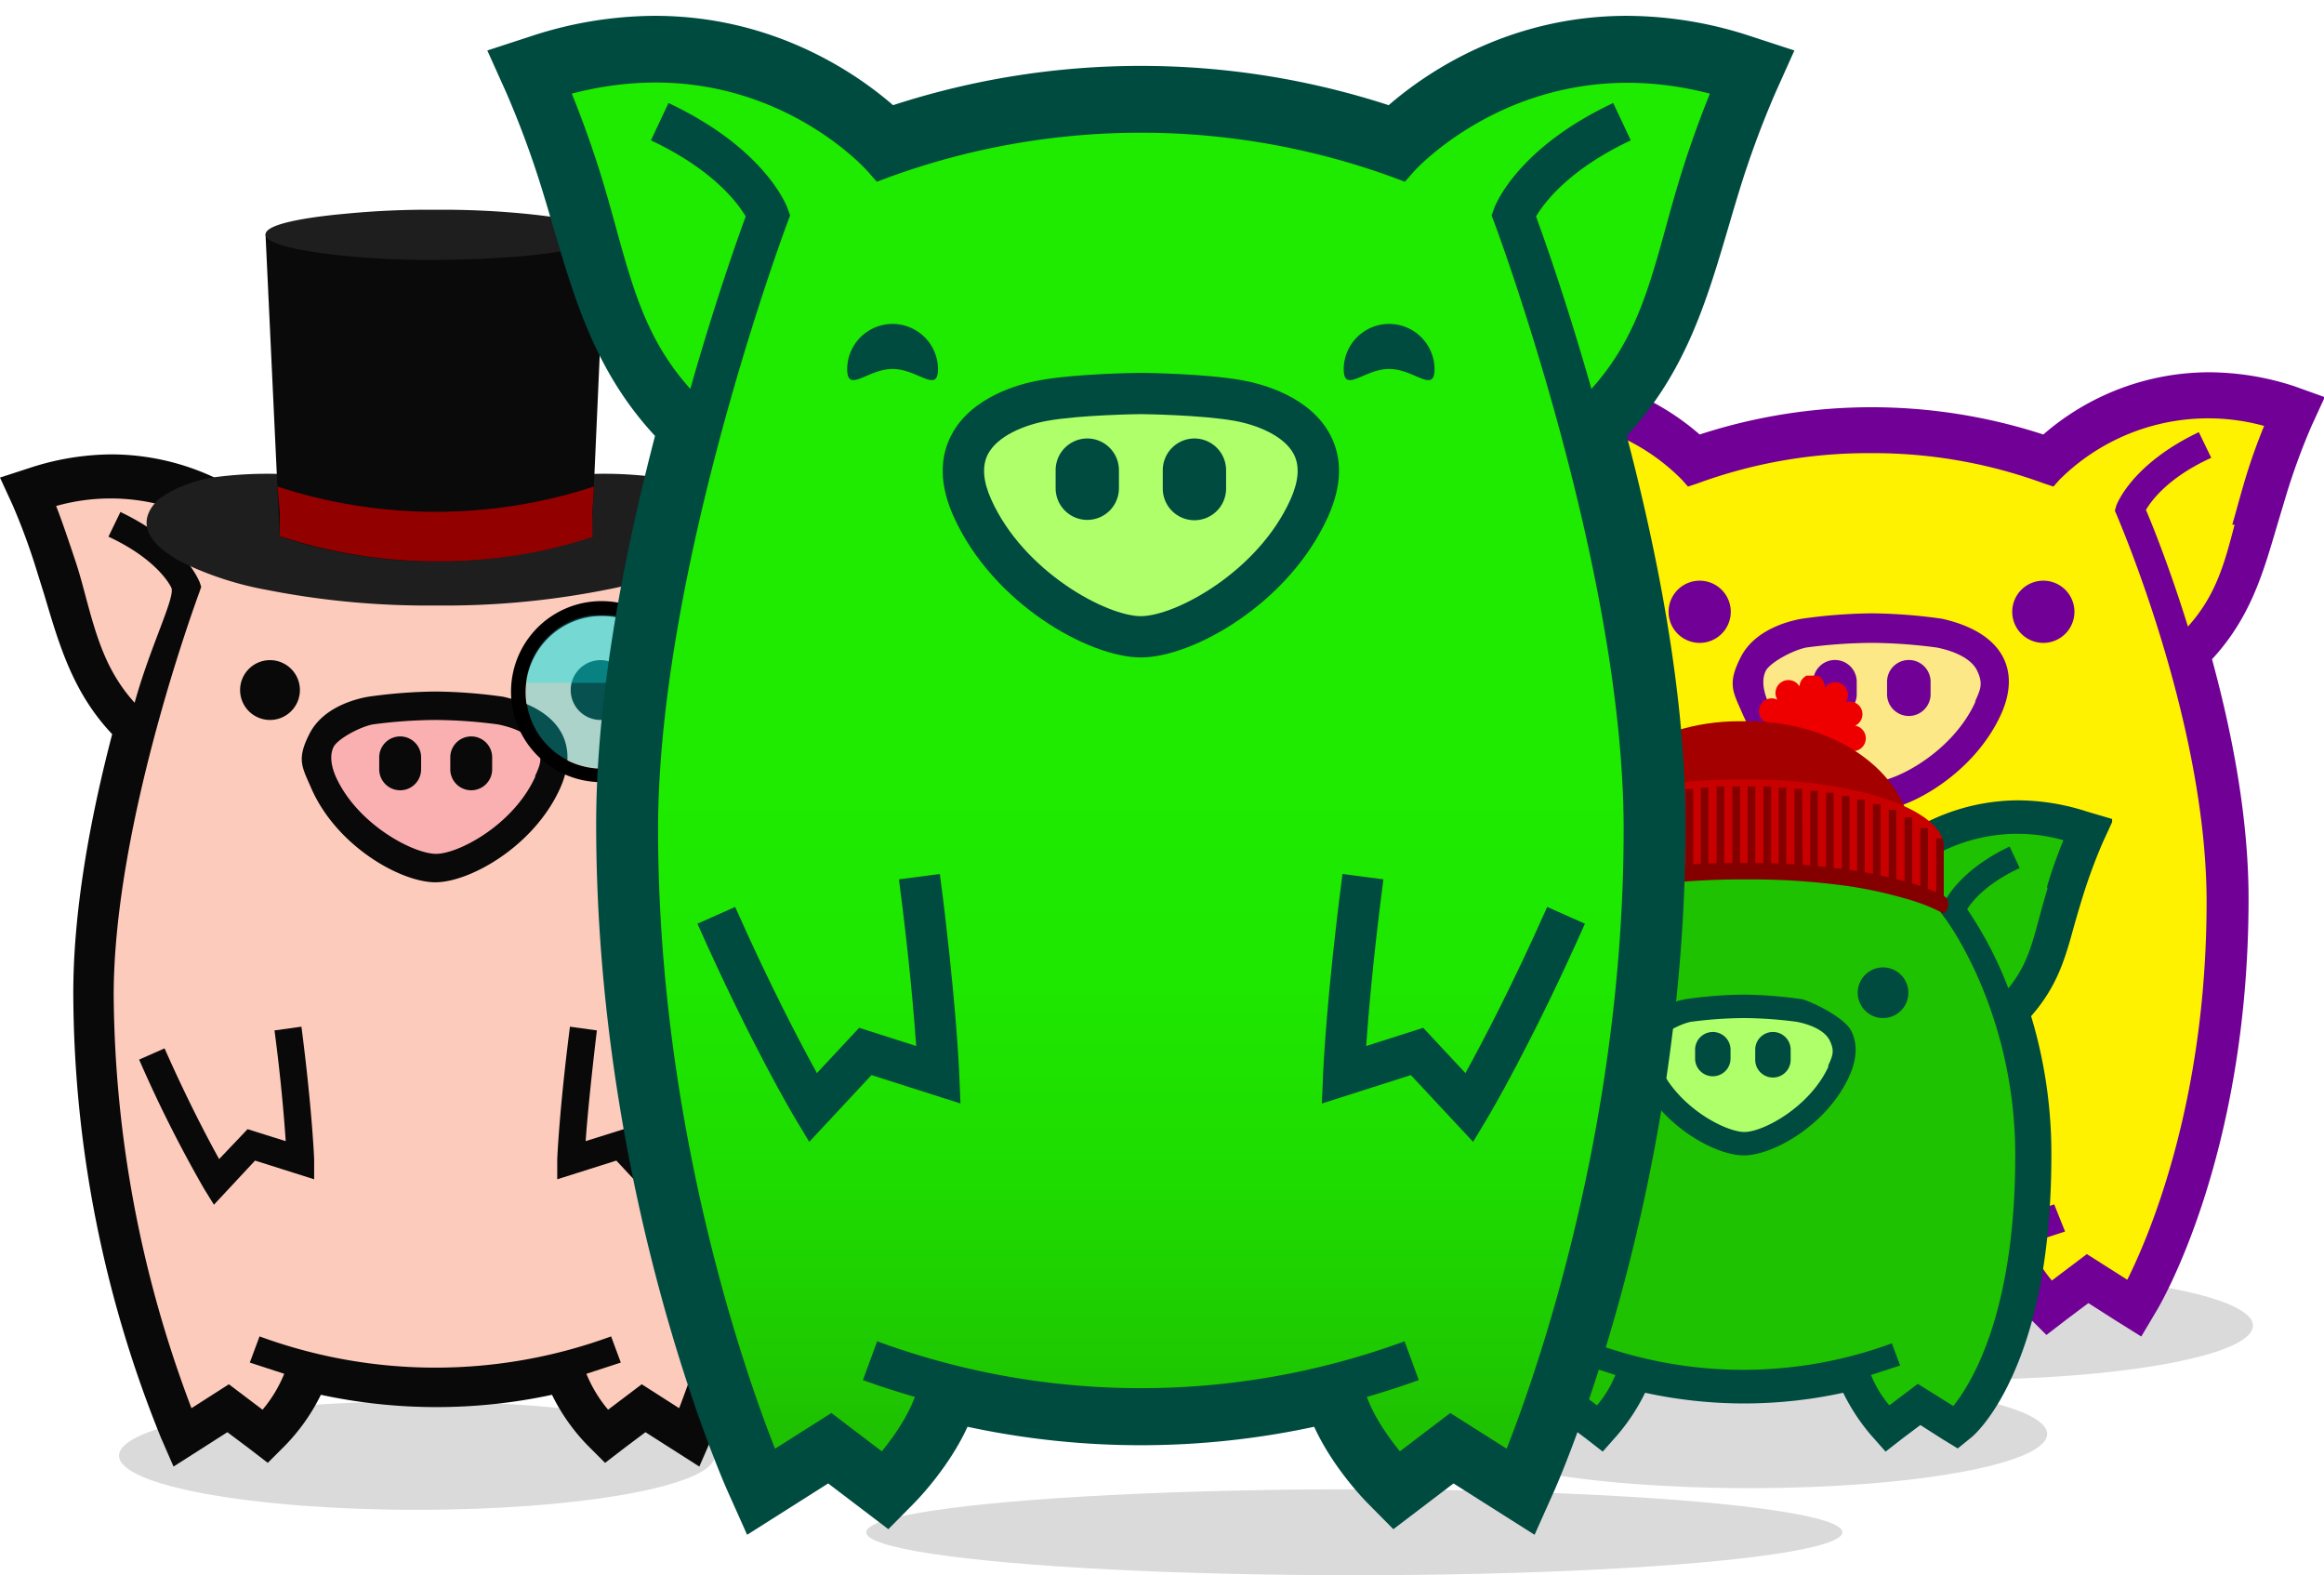 <svg xmlns="http://www.w3.org/2000/svg" xmlns:xlink="http://www.w3.org/1999/xlink" width="676.117" height="458.203" viewBox="0 0 676.117 458.203"><defs><style>.a{fill:none;}.b{fill:#161616;opacity:0.16;}.c{clip-path:url(#a);}.d{clip-path:url(#b);}.e{fill:url(#c);}.f{fill:#fab0b1;}.g{fill:#090909;}.h{opacity:0.33;}.i{clip-path:url(#d);}.j{fill:#07e5e5;}.k{fill:#f2f200;}.l{clip-path:url(#e);}.m{fill:#1e1e1e;}.n{fill:#0a0a0a;}.o{fill:#930000;}.p{clip-path:url(#f);}.q{fill:#fff200;}.r{clip-path:url(#g);}.s{fill:#fce886;}.t{fill:#710096;}.u{clip-path:url(#h);}.v{fill:url(#i);}.w{clip-path:url(#j);}.x{fill:#afff6a;}.y{fill:#004b40;}.z{fill:#ef0000;}.aa{fill:#a50000;}.ab{fill:#c80000;}.ac{fill:#840000;}.ad{fill:url(#k);}.ae{filter:url(#l);}</style><clipPath id="a"><rect class="a" width="253.293" height="365.599"/></clipPath><clipPath id="b"><path class="a" d="M172.55,52.444a149.085,149.085,0,0,0-97.923,0A66.8,66.8,0,0,0,29.365,34.6,73.551,73.551,0,0,0,6.735,38.3L2.6,39.6l1.741,4.135a189.1,189.1,0,0,1,7.181,19.367L13.7,70.07c4.352,14.8,8.487,28.724,20.455,40.692C26.319,140.574,22.4,166.251,22.4,187.142A348.6,348.6,0,0,0,47.644,314.876l1.958,4.134,14.144-8.922,11.1,8.487,2.394-2.394a50.485,50.485,0,0,0,10.88-16.756,155.8,155.8,0,0,0,72.027,0,50.484,50.484,0,0,0,10.88,16.756l2.394,2.394,11.1-8.487,14.144,8.922,1.958-4.134a348.822,348.822,0,0,0,25.242-127.735c0-21.325-3.917-47-11.751-76.38,11.968-11.968,16.1-25.9,20.455-40.692l2.176-6.963a188.878,188.878,0,0,1,7.181-19.367l1.741-4.134L241.531,38.3a73.55,73.55,0,0,0-22.849-3.7A66.805,66.805,0,0,0,173.42,52.444" transform="translate(-2.6 -34.6)"/></clipPath><linearGradient id="c" x1="-0.022" y1="1.021" x2="-0.013" y2="1.021" gradientUnits="objectBoundingBox"><stop offset="0" stop-color="#fee9e5"/><stop offset="0.33" stop-color="#fee9e5"/><stop offset="1" stop-color="#fdcbbc"/></linearGradient><clipPath id="d"><rect class="a" width="44.392" height="44.413"/></clipPath><clipPath id="e"><rect class="a" width="44.174" height="19.672"/></clipPath><clipPath id="f"><path class="a" d="M179.258,20.348a152.681,152.681,0,0,0-50.894-8.369A152.681,152.681,0,0,0,77.47,20.348,69.442,69.442,0,0,0,30.422,1.8,76.227,76.227,0,0,0,6.9,5.871L2.6,7.229l1.81,4.3a195.208,195.208,0,0,1,7.238,20.131l2.714,9.048c4.071,14.024,7.691,27.369,19.453,39.132-7.238,26.465-11.084,50.215-11.084,71.025,0,73.739,25.334,116.264,26.465,117.847l2.262,3.619,14.25-9.048L77.244,272.1l2.488-2.488A52.477,52.477,0,0,0,91.042,252.2a162.635,162.635,0,0,0,37.548,4.3,179.149,179.149,0,0,0,37.774-3.167,54.06,54.06,0,0,0,10.857,16.286l2.488,2.488,11.536-8.822,14.25,9.048,2.262-3.619c1.131-1.81,26.465-44.108,26.465-117.847,0-20.81-3.845-44.56-11.083-70.8,11.762-11.988,15.607-25.108,19.453-39.132l2.714-9.274a196.548,196.548,0,0,1,7.464-20.131l1.81-4.3-4.524-1.357a76.228,76.228,0,0,0-23.75-3.845,69.442,69.442,0,0,0-47.048,18.322" transform="translate(-2.6 -1.8)"/></clipPath><clipPath id="g"><rect class="a" width="263.29" height="280.481"/></clipPath><clipPath id="h"><path class="a" d="M146.382,36.6a124.268,124.268,0,0,0-41.423-6.812A124.268,124.268,0,0,0,63.537,36.6,56.335,56.335,0,0,0,25.244,21.5,62.042,62.042,0,0,0,6.1,24.814l-3.5,1.1,1.473,3.5A159.427,159.427,0,0,1,10.148,45.8c.92,2.946,1.657,5.707,2.393,8.285,2.577,9.757,4.787,17.674,13.071,26.326a134.945,134.945,0,0,0-6.444,41.054c0,60.569,21.356,78.979,22.092,79.715l1.841,1.657,10.678-6.812,9.573,7.18,2.025-2.393a52.1,52.1,0,0,0,8.653-13.992,131.632,131.632,0,0,0,61.49,0,52.284,52.284,0,0,0,8.653,13.992l2.025,2.393,9.573-7.18,10.678,6.812,1.841-1.657c.921-.736,22.092-19.146,22.092-79.715a134.947,134.947,0,0,0-6.444-41.054c8.285-8.653,10.31-16.569,13.071-26.326.736-2.577,1.473-5.339,2.393-8.285a159.252,159.252,0,0,1,6.075-16.385l1.473-3.5-3.5-1.1a62.042,62.042,0,0,0-19.146-3.13,56.519,56.519,0,0,0-38.293,15.1" transform="translate(-2.6 -21.5)"/></clipPath><linearGradient id="i" x1="-0.022" y1="1.026" x2="-0.013" y2="1.026" gradientUnits="objectBoundingBox"><stop offset="0" stop-color="#1eeb00"/><stop offset="0.28" stop-color="#1eeb00"/><stop offset="0.51" stop-color="#1ee700"/><stop offset="0.73" stop-color="#1edb00"/><stop offset="0.95" stop-color="#1ec700"/><stop offset="1" stop-color="#1ec200"/></linearGradient><clipPath id="j"><rect class="a" width="214.293" height="225.818"/></clipPath><linearGradient id="k" x1="0.5" y1="0.328" x2="0.5" y2="0.942" gradientUnits="objectBoundingBox"><stop offset="0.279" stop-color="#1eeb00"/><stop offset="0.506" stop-color="#1ee700"/><stop offset="0.729" stop-color="#1edb00"/><stop offset="0.95" stop-color="#1ec700"/><stop offset="1" stop-color="#1ec200"/></linearGradient><filter id="l" x="135.006" y="0" width="393.833" height="457.046" filterUnits="userSpaceOnUse"><feOffset dy="3" input="SourceAlpha"/><feGaussianBlur stdDeviation="5" result="m"/><feFlood flood-opacity="0.349"/><feComposite operator="in" in2="m"/><feComposite in="SourceGraphic"/></filter></defs><g transform="translate(0 4.604)"><ellipse class="b" cx="142" cy="12.5" rx="142" ry="12.5" transform="translate(252 428.6)"/><g transform="translate(0)"><ellipse class="b" cx="86.663" cy="15.757" rx="86.663" ry="15.757" transform="translate(34.623 403.061)"/><ellipse class="b" cx="86.663" cy="15.757" rx="86.663" ry="15.757" transform="translate(422.241 396.759)"/><ellipse class="b" cx="86.663" cy="15.757" rx="86.663" ry="15.757" transform="translate(482.117 365.245)"/><g transform="translate(126.646 239.211)"><g class="c" transform="translate(-126.646 -182.8)"><g class="d" transform="translate(5.658 75.292)"><rect class="e" width="242.413" height="284.585" transform="translate(-0.218 -0.218)"/></g><path class="f" d="M76.666,113.4c8.7,0,25.9-10.01,32.641-25.025s-7.834-19.585-13.492-20.673A146.673,146.673,0,0,0,76.884,66.4a146.447,146.447,0,0,0-18.932,1.306C52.077,68.794,37.5,73.581,44.243,88.378S67.962,113.4,76.666,113.4" transform="translate(49.98 78.09)"/><path class="g" d="M245.024,36.617A77.467,77.467,0,0,0,221.087,32.7a70.939,70.939,0,0,0-46.132,17.408,155.37,155.37,0,0,0-96.182,0A70.939,70.939,0,0,0,32.641,32.7,77.467,77.467,0,0,0,8.7,36.617L0,39.446,3.7,47.5a184.529,184.529,0,0,1,6.963,18.932l2.176,6.963c4.352,14.58,8.269,28.506,19.8,40.692-7.616,29.159-11.315,54.4-11.315,75.292a346.212,346.212,0,0,0,25.46,129.258l3.7,8.487,7.834-5,7.834-5,6.093,4.57,5.658,4.352,5-5a57.229,57.229,0,0,0,10.445-14.8,159.722,159.722,0,0,0,67.24,0,57.23,57.23,0,0,0,10.445,14.8l5,5,5.658-4.352,6.093-4.57,7.834,5,7.834,5,3.7-8.487a346.211,346.211,0,0,0,25.46-129.258c0-21.108-3.917-46.35-11.315-75.292,11.533-12.4,15.45-26.113,19.8-40.692l2.176-6.963A183.66,183.66,0,0,1,250.246,47.5l3.7-8.051ZM228.486,73.61c-3.264,12.186-6.093,21.978-14.362,31.335C209.337,88.407,204.985,76,203.461,71.434s6.311-9.139,18.279-14.8l-3.482-7.181c-18.714,8.922-22.849,20.02-23.066,20.455l-.435,1.306.435,1.306c.218.653,25.025,67.023,25.025,117.507a344.906,344.906,0,0,1-22.631,120.118l-10.88-6.963-9.792,7.4a38.952,38.952,0,0,1-6.311-10.445l10.01-3.264-2.829-7.616a148.407,148.407,0,0,1-102.275,0l-2.829,7.616,10.01,3.264a38.734,38.734,0,0,1-6.311,10.445l-9.792-7.4-10.88,6.963A344.47,344.47,0,0,1,33.076,190.029c0-50.484,24.807-116.854,25.025-117.507l.435-1.306L58.1,69.911c-.218-.435-4.352-11.533-23.066-20.455l-3.482,7.181c12.186,5.658,16.973,12.186,18.279,14.8s-6.093,16.973-10.663,33.511C30.9,95.806,28.071,85.8,24.807,73.61c-.87-3.264-1.741-6.528-2.829-9.792s-4.135-12.4-5.658-16.1A58.318,58.318,0,0,1,73.551,62.73l1.741,1.958,2.611-.87a138.615,138.615,0,0,1,48.526-8.487,138.615,138.615,0,0,1,48.961,8.487l2.611.87,1.741-1.958a58.971,58.971,0,0,1,57.23-15.015,159.3,159.3,0,0,0-5.658,16.1c-1.958,6.746-1.958,6.746-2.829,9.792" transform="translate(0 38.457)"/><path class="g" d="M65.82,109.2l-7.834,1.088c1.958,14.8,2.829,25.9,3.264,32.206l-11.1-3.482-8.269,8.7C38.62,141.841,32.744,130.743,26,115.511l-7.4,3.264A377.327,377.327,0,0,0,37.532,156.42l2.829,4.57,11.968-12.839,17.191,5.44v-5.658c0-.653-.653-15.232-3.7-38.734" transform="translate(21.875 128.425)"/><path class="g" d="M40.8,77.608a8.7,8.7,0,1,0-8.7-8.7,8.7,8.7,0,0,0,8.7,8.7" transform="translate(37.751 70.799)"/><path class="g" d="M85,77.608a8.7,8.7,0,1,0-8.7-8.7,8.7,8.7,0,0,0,8.7,8.7" transform="translate(89.733 70.799)"/><path class="g" d="M115.974,76.586C112.057,69.187,102.7,66.794,99,65.923A148.191,148.191,0,0,0,79.2,64.4a147.973,147.973,0,0,0-19.584,1.523c-3.7.653-13.056,3.046-16.973,10.663s-2.176,9.792.435,15.885c7.4,16.973,26.113,27.418,36.123,27.418s28.724-10.445,36.34-27.418c2.611-5.875,2.829-11.315.435-15.885m-7.616,12.4c-6.311,14.144-22.413,22.631-28.942,22.631s-22.849-8.487-29.159-22.413c-1.523-3.482-1.741-6.528-.653-8.7s7.181-5.658,11.315-6.528A143.83,143.83,0,0,1,79.2,72.669a143.838,143.838,0,0,1,18.279,1.306c4.352.87,9.575,2.829,11.315,6.528s.87,5.223-.653,8.7" transform="translate(47.448 75.738)"/><path class="g" d="M93.867,139.012l-11.1,3.482c.435-6.311,1.523-17.626,3.264-32.206L78.2,109.2c-3.046,23.719-3.7,38.081-3.7,38.734v5.658l17.191-5.44,11.968,12.839,2.829-4.57a377.317,377.317,0,0,0,18.932-37.646l-7.4-3.264c-6.746,15.232-12.621,26.33-15.885,32.206Z" transform="translate(87.616 128.425)"/><path class="g" d="M66.293,70.4A6.093,6.093,0,0,0,60.2,76.493v3.482a6.093,6.093,0,1,0,12.186,0V76.493A6.093,6.093,0,0,0,66.293,70.4" transform="translate(70.799 82.794)"/><path class="g" d="M56.793,70.4A6.093,6.093,0,0,0,50.7,76.493v3.482a6.093,6.093,0,0,0,12.186,0V76.493A6.093,6.093,0,0,0,56.793,70.4" transform="translate(59.626 82.794)"/><g class="h" transform="translate(152.977 117.942)"><g class="i"><path class="j" d="M79.631,94.562a22.2,22.2,0,1,0-5.223-30.9,22.2,22.2,0,0,0,5.223,30.9" transform="translate(-70.274 -54.088)"/></g></g><path d="M110.056,57.289a26.33,26.33,0,1,0,6.093,36.558,26.33,26.33,0,0,0-6.093-36.558m2.829,34.382a22.2,22.2,0,1,1-5.223-30.9,22.2,22.2,0,0,1,5.223,30.9" transform="translate(80.349 61.523)"/><path class="k" d="M107.156,68h1.306a80.078,80.078,0,0,0-.653,9.575,74.431,74.431,0,0,0,.435,8.269c.218,2.394.653,5,1.088,7.4s.87,4.352,1.306,6.528l2.611,10.88c.218,1.306.653,2.829.87,4.135a8.419,8.419,0,0,1,.218,1.958,12.4,12.4,0,0,1,0,2.829,6.528,6.528,0,0,1-.653,2.176l-1.306,1.523-1.523.87-1.958.653a11.316,11.316,0,0,1-4.352-.218,14.144,14.144,0,0,1-4.57-1.958L97.8,120.878l-1.088-1.523a11.751,11.751,0,0,1-1.306-2.611,18.061,18.061,0,0,1-.87-3.482,37.647,37.647,0,0,1-.435-4.787c0-1.523,0-3.264,0-4.787s.435-5.44.653-8.269.87-7.616,1.306-11.533S97.582,73.223,98.452,68h1.306c-3.482,22.2-4.352,32.423-4.352,39.169s1.088,10.01,2.829,12.186a12.621,12.621,0,0,0,7.181,4.135,7.616,7.616,0,0,0,5.875-1.088c1.523-1.088,2.176-2.829,1.523-6.963s-2.394-10.445-4.135-18.279A81.385,81.385,0,0,1,106.939,68" transform="translate(110.667 79.972)"/><path class="k" d="M107.627,125.348l-2.829-.435a14.362,14.362,0,0,1-4.787-1.958l-2.176-1.741-1.306-1.523a12.187,12.187,0,0,1-1.523-2.829,18.5,18.5,0,0,1-.87-3.7,37.857,37.857,0,0,1-.435-4.787v-4.787a71.662,71.662,0,0,1,.653-8.269c.435-3.264.87-7.181,1.306-11.533s1.306-9.792,2.394-15.885h1.741c-3.046,19.8-4.352,31.553-4.352,39.169s.87,9.575,2.829,11.968a12.186,12.186,0,0,0,6.963,3.917,7.616,7.616,0,0,0,5.875-.87c1.088-.87,2.176-2.176,1.523-6.746a92.417,92.417,0,0,0-1.958-9.575c-.87-3.917-1.306-5.658-1.958-8.7a82.038,82.038,0,0,1-1.306-28.942h1.741a80.734,80.734,0,0,0-.653,9.575,73.989,73.989,0,0,0,.435,8.269c.218,2.176.653,4.57,1.088,7.4s.87,4.135,1.306,6.528l1.088,5,1.306,5.875c.218,1.306.653,2.829.87,4.135v1.958a12.622,12.622,0,0,1,0,2.829,6.747,6.747,0,0,1-.653,2.176l-1.306,1.523-1.523.87-1.958.653h-1.741m-8.7-56.8c-.87,6.093-1.741,11.1-2.394,15.668s-1.088,8.051-1.306,11.533-.435,5.875-.653,8.269a34.494,34.494,0,0,0,0,4.787,35.9,35.9,0,0,0,.435,4.787,17.845,17.845,0,0,0,.87,3.482,11.752,11.752,0,0,0,1.306,2.611l1.088,1.306,1.958,1.741a13.926,13.926,0,0,0,4.57,1.958,11.1,11.1,0,0,0,4.352.218l1.958-.435,1.306-.87,1.306-1.523a6.311,6.311,0,0,0,.653-1.958,11.968,11.968,0,0,0,0-2.829V114.9a23.113,23.113,0,0,0-.87-4.135l-1.306-5.875-1.088-5-1.306-6.528c-.435-2.611-.87-5-1.088-7.4a74.2,74.2,0,0,1-.435-8.269,80.519,80.519,0,0,1,.653-9.357h-.653A81.6,81.6,0,0,0,109.8,97.277l1.958,8.7a83.322,83.322,0,0,1,1.958,9.575c.218,2.394,0,5.875-1.741,7.181a7.834,7.834,0,0,1-6.311,1.088,12.621,12.621,0,0,1-7.4-4.135c-2.176-2.611-3.046-6.093-3.046-12.4s1.306-19.149,4.352-38.951Z" transform="translate(110.196 79.854)"/><path d="M92.606,78.232A26.113,26.113,0,0,0,91.3,59.3h26.33V78.232Z" transform="translate(107.374 69.74)"/><g class="h" transform="translate(153.194 117.942)"><g class="l"><path class="j" d="M114.474,74.109a22.2,22.2,0,0,0-44.174,0Z" transform="translate(-70.518 -54.307)"/></g></g><path class="m" d="M145.376,35.528a115.983,115.983,0,0,1,21.761.653,37.646,37.646,0,0,1,8.922,2.176,33.511,33.511,0,0,1,8.051,4.352c8.269,7.834.653,14.8-7.4,18.714a93.788,93.788,0,0,1-23.5,7.616,240.673,240.673,0,0,1-49.4,4.57,241.54,241.54,0,0,1-49.4-4.57A94.877,94.877,0,0,1,30.7,61.423c-7.834-3.917-15.885-10.663-7.616-18.714a33.512,33.512,0,0,1,8.269-4.352,37.646,37.646,0,0,1,8.922-2.176,115.985,115.985,0,0,1,21.761-.653L103.6,56.418l41.78-20.89" transform="translate(23.05 41.504)"/><path class="n" d="M35.5,3.3h98.793l-3.917,87.913a145.8,145.8,0,0,1-90.742,0L35.5,3.3" transform="translate(41.75 3.881)"/><path class="m" d="M134.293,7.181c0,4.135-21.761,6.093-23.937,6.311-8.487.653-16.973,1.088-25.46,1.088a249.077,249.077,0,0,1-25.46-1.088C57.261,13.274,35.5,11.315,35.5,7.181S57.261,1.306,59.437,1.088A249.077,249.077,0,0,1,84.9,0a249.077,249.077,0,0,1,25.46,1.088c2.176.218,23.937,2.176,23.937,6.311" transform="translate(41.75)"/><path class="o" d="M37.1,37a147.972,147.972,0,0,0,92.047,0l-.435,7.616V51.8h-.435a144.923,144.923,0,0,1-14.58,3.917,144.49,144.49,0,0,1-30.682,3.046A144.707,144.707,0,0,1,52.768,55.5a145.36,145.36,0,0,1-14.58-3.917h-.435V44.4L37.1,37" transform="translate(43.632 43.514)"/></g></g><g transform="translate(412.827 103.682)"><g transform="translate(0 0)"><g class="p" transform="translate(5.881 4.071)"><rect class="q" width="251.98" height="270.551" transform="translate(-0.226 0)"/></g><g class="r"><path class="s" d="M78.141,81.858c9.048,0,26.917-10.4,33.929-26.012s-8.143-20.584-14.25-21.488A152.456,152.456,0,0,0,78.141,33a152.462,152.462,0,0,0-19.679,1.357c-6.107,1.131-21.262,6.107-14.25,21.488S69.093,81.858,78.141,81.858" transform="translate(53.504 41.644)"/><path class="t" d="M254.695,4.072A80.525,80.525,0,0,0,229.813,0h0a73.739,73.739,0,0,0-48.179,18.1,161.5,161.5,0,0,0-99.978,0A73.739,73.739,0,0,0,33.7,0,80.525,80.525,0,0,0,8.822,4.072L0,7.012l3.845,8.369A191.136,191.136,0,0,1,11.084,35.06L13.8,44.108c3.845,13.8,7.691,27.143,19,39.132q-10.857,39.018-10.857,69.894c0,74.87,25.786,118.3,26.917,120.109l4.3,7.238,7.238-4.524,8.143-5.2,6.333,4.75,5.881,4.524,5.2-5.2a59.715,59.715,0,0,0,10.857-15.381,166.478,166.478,0,0,0,34.834,3.619,193.847,193.847,0,0,0,35.286-2.714,60.394,60.394,0,0,0,10.4,14.476l5.2,5.2,5.881-4.524,6.333-4.75,8.143,5.2,7.238,4.524,4.3-7.238c1.131-1.81,26.917-45.239,26.917-120.109,0-20.584-3.619-43.882-10.631-69.668,11.31-12.214,14.929-25.334,19-39.132l2.714-9.048a191.6,191.6,0,0,1,7.238-19.679l3.845-8.369ZM237.278,44.334c-2.941,11.31-5.429,20.584-13.572,29.631-5.2-16.738-10.179-29.179-12.214-33.929,1.583-2.714,6.56-9.5,19-15.155l-3.619-7.464c-19.453,9.274-23.75,20.81-23.977,21.262l-.452,1.583.679,1.583c.226.679,26.012,59.941,26.012,112.192,0,59.037-17.191,98.168-23.072,109.93L194.3,256.5l-10.179,7.691a40.263,40.263,0,0,1-6.56-10.857l10.4-3.393-3.167-7.917a154.264,154.264,0,0,1-106.311,0l-2.941,7.917,10.4,3.393a40.264,40.264,0,0,1-6.56,10.857L69.215,256.5l-11.762,7.464c-5.881-11.762-23.072-50.667-23.072-109.93,0-52.251,25.786-111.74,26.012-112.192l.679-1.583-.452-1.583c-.226-.452-4.524-11.988-23.977-21.262l-3.619,7.464c12.441,5.881,17.417,12.441,19,15.155-1.81,4.524-7.012,17.191-12.214,33.929-8.369-9.048-10.631-18.322-13.572-29.631-.9-3.845-2.036-7.917-3.393-11.988s-4.524-12.893-5.881-16.738A60.62,60.62,0,0,1,76.454,31.215l1.81,2.036,2.714-.9a144.086,144.086,0,0,1,50.441-8.822,144.086,144.086,0,0,1,50.441,8.822l2.714.9,1.81-2.036a61.3,61.3,0,0,1,59.489-15.607,165.587,165.587,0,0,0-5.881,16.738c-2.036,7.012-2.262,8.143-3.393,11.988" transform="translate(0 0)"/><path class="t" d="M41.148,44.9A9.048,9.048,0,1,0,32.1,35.848,9.048,9.048,0,0,0,41.148,44.9" transform="translate(40.508 33.82)"/><path class="t" d="M85.348,44.9A9.048,9.048,0,1,0,76.3,35.848,9.048,9.048,0,0,0,85.348,44.9" transform="translate(96.286 33.82)"/><path class="t" d="M57.033,37A6.333,6.333,0,0,0,50.7,43.333v3.619a6.333,6.333,0,1,0,12.667,0V43.333A6.333,6.333,0,0,0,57.033,37" transform="translate(63.98 46.692)"/><path class="t" d="M118.959,43.667c-4.072-7.691-13.8-10.179-17.643-11.084A154.044,154.044,0,0,0,80.732,31a153.812,153.812,0,0,0-20.357,1.583c-3.845.679-13.572,3.167-17.643,11.084s-2.262,10.179.452,16.512c7.691,17.643,27.143,28.5,37.548,28.5s29.858-10.857,37.774-28.5c2.714-6.107,2.941-11.762.452-16.512M111.042,56.56c-6.56,14.7-23.3,23.524-30.084,23.524s-23.75-8.822-30.31-23.3c-1.583-3.619-1.81-6.786-.679-9.048s7.464-5.881,11.762-6.786a149.512,149.512,0,0,1,19-1.357,149.519,149.519,0,0,1,19,1.357c4.524.9,9.953,2.941,11.762,6.786s.9,5.429-.679,9.048" transform="translate(50.913 39.12)"/><path class="t" d="M66.533,37A6.333,6.333,0,0,0,60.2,43.333v3.619a6.333,6.333,0,0,0,12.667,0V43.333A6.333,6.333,0,0,0,66.533,37" transform="translate(75.969 46.692)"/></g></g></g><g transform="translate(507.328 304.838)"><g transform="translate(-107.146 -112.909)"><g class="u" transform="translate(4.787 39.582)"><rect class="v" width="204.904" height="181.541" transform="translate(-0.184 0)"/></g><g class="w"><path class="x" d="M71.49,92.066c7.364,0,21.908-8.469,27.615-21.172s-6.628-16.753-11.6-17.49A124.081,124.081,0,0,0,71.49,52.3a124.084,124.084,0,0,0-16.017,1.1c-4.971.921-17.305,4.971-11.6,17.49S64.125,92.066,71.49,92.066" transform="translate(35.657 43.984)"/><path class="y" d="M123.715,77.508a125.74,125.74,0,0,0-16.753-1.289,125.738,125.738,0,0,0-16.569,1.289c-3.13.552-11.046,2.577-14.36,9.021s-1.841,8.285.368,13.255c6.444,14.36,22.276,23.2,30.745,23.2s24.3-8.837,30.745-23.2c2.209-4.971,2.393-9.573.368-13.255s-11.23-8.285-14.36-9.021m7.916,19.515c-5.339,11.782-18.962,19.146-24.485,19.146S88,108.989,82.661,97.022c-1.289-2.946-1.473-5.523-.552-7.364s6.075-4.787,9.573-5.523a120.955,120.955,0,0,1,15.464-1.1,121.134,121.134,0,0,1,15.464,1.1c3.682.736,8.1,2.393,9.573,5.523s.736,4.418-.552,7.364m75.481-74.008A65.54,65.54,0,0,0,186.862,19.7a60.017,60.017,0,0,0-39.029,14.728,131.263,131.263,0,0,0-81.188,0A60.017,60.017,0,0,0,27.615,19.7,65.356,65.356,0,0,0,7.364,23.014L0,25.407l3.13,6.812A156.674,156.674,0,0,1,9.021,48.236c.92,2.946,1.657,5.523,2.393,8.1,2.577,9.389,4.787,17.49,12.519,26.326A138.259,138.259,0,0,0,17.858,122.8c0,25.774,3.682,47.13,11.046,63.7,5.707,12.887,11.6,18.042,12.335,18.594l3.866,3.13,4.234-2.577,6.628-4.234,5.155,3.866,4.971,3.866,4.234-4.787a58.36,58.36,0,0,0,8.1-12.335,134.945,134.945,0,0,0,57.623,0,58.358,58.358,0,0,0,8.1,12.335l4.234,4.787,4.971-3.866,5.155-3.866,6.628,4.234,4.234,2.577,3.866-3.13c.736-.552,6.628-5.707,12.335-18.594,7.364-16.569,11.046-37.925,11.046-63.7a138.259,138.259,0,0,0-5.891-40.318c7.732-8.837,9.941-16.937,12.519-26.326.736-2.577,1.473-5.155,2.393-8.1a156.842,156.842,0,0,1,5.891-16.017l3.13-6.812Zm-11.6,22.276c-.921,3.13-1.657,5.707-2.393,8.469-2.209,8.285-3.866,14.36-9.021,20.619a111.933,111.933,0,0,0-11.967-23.013c1.473-2.393,5.707-7.548,15.28-11.967l-2.946-6.259c-15.833,7.548-19.331,16.937-19.515,17.305l-.552,1.841,1.1,1.473c.184.184,20.619,27.063,20.619,69.222,0,47.13-13.439,67.2-18.042,72.9l-10.31-6.444-8.285,6.259a32.769,32.769,0,0,1-5.339-8.837l8.469-2.762-2.393-6.444a125.372,125.372,0,0,1-86.527,0L61.305,184.1l8.469,2.762a32.586,32.586,0,0,1-5.339,8.837l-8.285-6.259L46.025,195.7c-4.787-5.523-18.042-25.406-18.042-72.9,0-41.975,20.435-68.854,20.619-69.222l1.1-1.473-.552-1.841c-.184-.368-3.682-9.757-19.515-17.305l-2.946,6.075C36.268,43.449,40.318,48.6,41.975,51A112.117,112.117,0,0,0,30.008,74.01C24.854,67.566,23.2,61.491,20.987,53.39c-.736-2.577-1.473-5.339-2.393-8.469S15.1,34.428,13.808,31.3A49.339,49.339,0,0,1,62.226,44L63.7,45.658l2.209-.736a117.088,117.088,0,0,1,41.054-7.18,117.088,117.088,0,0,1,41.054,7.18l2.209.736L151.7,44a49.339,49.339,0,0,1,48.418-12.7,134.779,134.779,0,0,0-4.787,13.623M103.28,91.867v2.946a5.155,5.155,0,1,1-10.31,0V92.236a5.155,5.155,0,0,1,10.31,0M73.64,75.667A7.364,7.364,0,1,1,66.276,68.3a7.364,7.364,0,0,1,7.364,7.364m47.13,16.569v2.946a5.155,5.155,0,1,1-10.31,0V92.236a5.155,5.155,0,0,1,10.31,0m34.243-16.569a7.364,7.364,0,1,1-7.364-7.364,7.364,7.364,0,0,1,7.364,7.364" transform="translate(0 16.568)"/><path class="z" d="M87.305,22.078h0a3.738,3.738,0,0,0,1.289-7.364A3.682,3.682,0,0,0,85.833,7.9a3.7,3.7,0,1,0-6.075-4.234A3.687,3.687,0,1,0,72.393,3.3,3.757,3.757,0,1,0,65.95,7.166a3.7,3.7,0,0,0-3.314,6.628h0A72.168,72.168,0,0,1,74.05,16.555l1.289.368,1.289.368a72.351,72.351,0,0,1,10.862,4.6" transform="translate(50.954 -0.17)"/><path class="aa" d="M80.571,42.915h48.971c0-19.7-21.356-35.715-47.682-35.715H79.282C52.956,7.2,31.6,23.217,31.6,42.915Z" transform="translate(26.576 6.055)"/><path class="ab" d="M84.776,16.4h1.289c31.481,0,56.887,8.837,56.887,19.515v16.2s-16.937-9.573-56.887-9.573H83.487c-39.95,0-56.887,9.573-56.887,9.573v-16.2C26.6,25.237,52.006,16.4,83.487,16.4h1.289" transform="translate(22.371 13.792)"/><path class="ac" d="M85.459,34.39a204.54,204.54,0,0,1,30.929,2.025,123.713,123.713,0,0,1,15.28,3.314,59.648,59.648,0,0,1,9.389,3.314l1.473.736c.552.368,1.1.736,1.657,0a2.946,2.946,0,0,0,.736-2.025,2.577,2.577,0,0,0-1.657-2.762,56.7,56.7,0,0,0-11.782-4.234,130.707,130.707,0,0,0-15.1-3.13A208.955,208.955,0,0,0,85.459,29.6,208.774,208.774,0,0,0,54.53,31.629a130.712,130.712,0,0,0-15.28,3.13,56.7,56.7,0,0,0-11.782,4.234,2.577,2.577,0,0,0-1.657,2.762,2.946,2.946,0,0,0,.736,2.025c.552.736,1.1.184,1.657,0l1.473-.736a59.832,59.832,0,0,1,9.389-3.314,123.533,123.533,0,0,1,15.28-3.13A204.537,204.537,0,0,1,85.275,34.39" transform="translate(21.687 24.89)"/><path class="ac" d="M90.809,27.173V44.294L88.6,43.19V25.7h1.841l.368,1.473" transform="translate(74.513 21.614)"/><path class="ac" d="M86.1,42.878V24.1h2.209V43.615L86.1,42.878" transform="translate(72.41 20.268)"/><path class="ac" d="M83.6,42.835V22.4h2.209V43.572L83.6,42.835" transform="translate(70.308 18.838)"/><path class="ac" d="M26.7,27.173V44.294l2.209-1.1V25.7H27.068L26.7,27.173" transform="translate(22.455 21.614)"/><path class="ac" d="M31.493,42.878V24.1H29.1V43.615l2.209-.736" transform="translate(24.473 20.268)"/><path class="ac" d="M33.809,42.835V22.4H31.6V43.572l2.209-.736" transform="translate(26.576 18.838)"/><path class="ac" d="M81.1,42.556V21.2h2.209V43.292L81.1,42.74" transform="translate(68.205 17.829)"/><path class="ac" d="M38.809,42.392V20.3H36.6V42.944l2.209-.552" transform="translate(30.781 17.072)"/><path class="ac" d="M41.393,42.244V19.6H39V42.613l2.209-.368" transform="translate(32.799 16.484)"/><path class="ac" d="M41.5,42.381l2.209-.368V19H41.5Z" transform="translate(34.902 15.979)"/><path class="ac" d="M44,42.065h2.209V18.5H44Z" transform="translate(37.004 15.559)"/><path class="ac" d="M48.709,41.765V18.2H46.5V41.949h2.209" transform="translate(39.107 15.306)"/><path class="ac" d="M49,41.833h2.209V17.9H49Z" transform="translate(41.209 15.054)"/><rect class="ac" width="2.209" height="24.025" transform="translate(94.628 32.586)"/><rect class="ac" width="2.209" height="24.117" transform="translate(99.23 32.218)"/><rect class="ac" width="2.209" height="24.136" transform="translate(103.833 32.218)"/><path class="ac" d="M78.6,42.392V20.3h2.209V42.944L78.6,42.392" transform="translate(66.103 17.072)"/><path class="ac" d="M76.1,42.244V19.6h2.209V42.613L76.1,42.244" transform="translate(64 16.484)"/><path class="ac" d="M75.909,42.381,73.7,42.013V19h2.209Z" transform="translate(61.982 15.979)"/><path class="ac" d="M73.409,42.065H71.2V18.5h2.209Z" transform="translate(59.879 15.559)"/><path class="ac" d="M68.7,41.765V18.2h2.209V41.949H68.7" transform="translate(57.777 15.306)"/><path class="ac" d="M68.593,41.833H66.2V17.9h2.209Z" transform="translate(55.674 15.054)"/><rect class="ac" width="2.209" height="24.025" transform="translate(117.272 32.586)"/><rect class="ac" width="2.209" height="24.117" transform="translate(112.854 32.218)"/><rect class="ac" width="2.209" height="24.136" transform="translate(108.251 32.218)"/><path class="ac" d="M36.309,42.556V21.2H34.1V43.292l2.209-.552" transform="translate(28.678 17.829)"/></g></g></g><g transform="translate(141.77)"><g class="ae" transform="matrix(1, 0, 0, 1, -141.77, -4.6)"><path class="ad" d="M525.326,714.463,508.7,727.107l-3.706-3.742c-.539-.545-11.926-12.161-16.207-25.066a233.893,233.893,0,0,1-108.219,0c-4.278,12.905-15.668,24.521-16.2,25.066l-3.706,3.742-16.631-12.644-21.249,13.46-2.831-6.332c-.376-.843-37.73-85.582-37.73-191.61,0-31.509,5.982-70.068,17.784-114.652-17.96-18.062-24.113-38.983-30.614-61.078-1.019-3.458-2.051-6.968-3.145-10.521a281.973,281.973,0,0,0-10.74-29.05l-2.74-6.1,6.355-2.074a110.146,110.146,0,0,1,34.144-5.633,100.16,100.16,0,0,1,67.939,26.8,226.575,226.575,0,0,1,146.958,0,100.145,100.145,0,0,1,67.939-26.8,110.145,110.145,0,0,1,34.144,5.633l6.355,2.07-2.74,6.1a281.458,281.458,0,0,0-10.744,29.05c-1.091,3.553-2.126,7.063-3.141,10.521-6.5,22.091-12.654,43.01-30.608,61.072,11.8,44.14,17.777,82.7,17.777,114.658,0,106.028-37.354,190.767-37.729,191.61l-2.835,6.332Z" transform="translate(-102.75 -288.88)"/></g><g transform="translate(0)"><path class="y" d="M617.8,304.542a116.232,116.232,0,0,0-36.005-5.93c-34.627,0-58.724,16.791-69.323,25.99a233.105,233.105,0,0,0-144.192,0c-10.6-9.2-34.7-25.99-69.323-25.99a116.169,116.169,0,0,0-36.005,5.93l-12.713,4.147,5.486,12.193A276.074,276.074,0,0,1,266.2,349.24c1.081,3.5,2.116,7.031,3.122,10.443,6.433,21.872,12.543,42.638,29.71,61.124-11.364,43.705-17.124,81.664-17.124,112.915,0,107.3,36.691,190.568,38.255,194.063l5.662,12.663,11.723-7.426,11.86-7.514,9.114,6.933,8.389,6.378,7.413-7.491c1.274-1.29,10.293-10.629,15.622-22.3a239.65,239.65,0,0,0,100.852,0c5.329,11.671,14.349,21.014,15.622,22.3l7.413,7.491,8.389-6.378,9.114-6.933,11.864,7.514,11.72,7.426,5.662-12.663c1.564-3.494,38.255-86.758,38.255-194.062,0-31.685-5.754-69.65-17.111-112.931,17.157-18.479,23.264-39.235,29.7-61.1,1.006-3.416,2.044-6.946,3.122-10.45a276.179,276.179,0,0,1,10.482-28.361l5.473-12.19Zm-24.723,55.664c-5.042,18.267-9.163,33.1-21.627,46.922-7.037-24.772-13.682-43.526-16.106-50.155,2.286-3.9,9.444-13.611,27.561-22.137l-5.114-10.861c-28.129,13.238-34.376,29.915-34.627,30.621l-.748,2.077.78,2.067c.376,1,37.635,100.64,37.635,176.406,0,86.784-25.6,158.88-34.033,180.266l-16.4-10.388-14.659,11.145c-3.344-4.072-7.547-10.061-9.607-15.825,5.065-1.483,10.1-3.083,15.087-4.908l-4.131-11.273a222.559,222.559,0,0,1-153.433,0l-4.131,11.273c4.983,1.825,10.025,3.426,15.09,4.908-2.064,5.767-6.267,11.756-9.61,15.825l-14.659-11.145-16.4,10.388c-8.432-21.36-34.027-93.374-34.027-180.266,0-75.766,37.256-175.407,37.632-176.406l.78-2.067-.744-2.077c-.251-.705-6.5-17.382-34.631-30.621l-5.114,10.861c18.163,8.549,25.311,18.287,27.564,22.127-2.42,6.626-9.068,25.386-16.109,50.165-12.464-13.82-16.586-28.655-21.627-46.922-1.316-4.774-2.678-9.708-4.258-14.842-3.083-10.012-6.371-18.633-8.595-24.119,52.744-13.8,84.642,21,86.017,22.535l2.73,3.086,3.863-1.44a213.982,213.982,0,0,1,145.89,0l3.863,1.44,2.733-3.086c.333-.379,32.959-36.342,86.013-22.532-2.224,5.489-5.512,14.107-8.595,24.116C595.753,350.5,594.391,355.432,593.075,360.206Z" transform="translate(-250.236 -298.612)"/><path class="y" d="M339.477,375.053l-11.9,1.567c2.9,22.062,4.35,38.971,5.029,48.48L316,419.8l-12.285,13.176c-4.849-8.791-13.67-25.546-23.789-48.333l-10.972,4.872c15.625,35.189,27.914,55.765,28.429,56.621l4.1,6.835,18.11-19.42,25.886,8.265-.359-8.582C345.09,432.327,344.14,410.536,339.477,375.053Z" transform="translate(-207.821 -125.435)"/><path class="y" d="M295.51,339.232c7.3,0,13.209,7.3,13.209,0a13.211,13.211,0,0,0-26.421,0C282.3,346.527,288.212,339.232,295.51,339.232Z" transform="translate(-177.599 -236.512)"/><path class="y" d="M339.747,339.232c7.3,0,13.209,7.3,13.209,0a13.211,13.211,0,0,0-26.421,0C326.535,346.527,332.452,339.232,339.747,339.232Z" transform="translate(-77.38 -236.512)"/><path class="y" d="M354.067,419.8l-16.6,5.3c.676-9.509,2.126-26.415,5.026-48.48l-11.9-1.567c-4.663,35.483-5.61,57.274-5.649,58.181l-.356,8.582,25.886-8.265,18.111,19.42,4.1-6.835c.513-.856,12.8-21.432,28.429-56.621l-10.975-4.872c-10.116,22.787-18.94,39.542-23.786,48.333Z" transform="translate(-81.789 -125.435)"/></g><g transform="translate(132.487 103.853)"><path class="x" d="M344.281,403.023c13.147,0,38.882-14.913,49.018-37.5,10.107-22.526-11.785-29.592-20.52-31.186-10.463-1.91-28.5-2.08-28.5-2.08s-18.035.17-28.5,2.08c-8.735,1.594-30.627,8.66-20.52,31.186C305.4,388.109,331.134,403.023,344.281,403.023Z" transform="translate(-286.631 -326.251)"/><path class="y" d="M403.56,348.457c-5.884-11.188-19.812-14.822-25.526-15.867-10.845-1.979-28.763-2.168-29.631-2.175-.758.007-18.675.2-29.52,2.175-5.715,1.045-19.642,4.679-25.526,15.864-3.589,6.825-3.386,14.789.6,23.685,11.413,25.435,39.431,41.054,54.5,41.054s43.085-15.619,54.5-41.054C406.943,363.243,407.149,355.279,403.56,348.457ZM392,367.224c-9.45,21.066-33.563,33.961-43.542,33.961s-34.092-12.9-43.542-33.961c-2.4-5.355-2.717-9.79-.934-13.18,2.8-5.323,10.646-8.471,17.056-9.643,9.826-1.793,27.3-1.979,27.362-1.982.176,0,17.65.189,27.479,1.982,6.407,1.172,14.254,4.32,17.056,9.643C394.717,357.434,394.4,361.868,392,367.224Z" transform="translate(-290.808 -330.415)"/><path class="y" d="M319.624,336.259a9.236,9.236,0,0,0-9.209,9.209v5.365a9.21,9.21,0,0,0,18.421,0v-5.365A9.237,9.237,0,0,0,319.624,336.259Z" transform="translate(-246.387 -317.175)"/><path class="y" d="M310.078,336.259a9.236,9.236,0,0,0-9.209,9.209v5.365a9.209,9.209,0,0,0,18.417,0v-5.365A9.236,9.236,0,0,0,310.078,336.259Z" transform="translate(-268.014 -317.175)"/></g></g></g></g></svg>